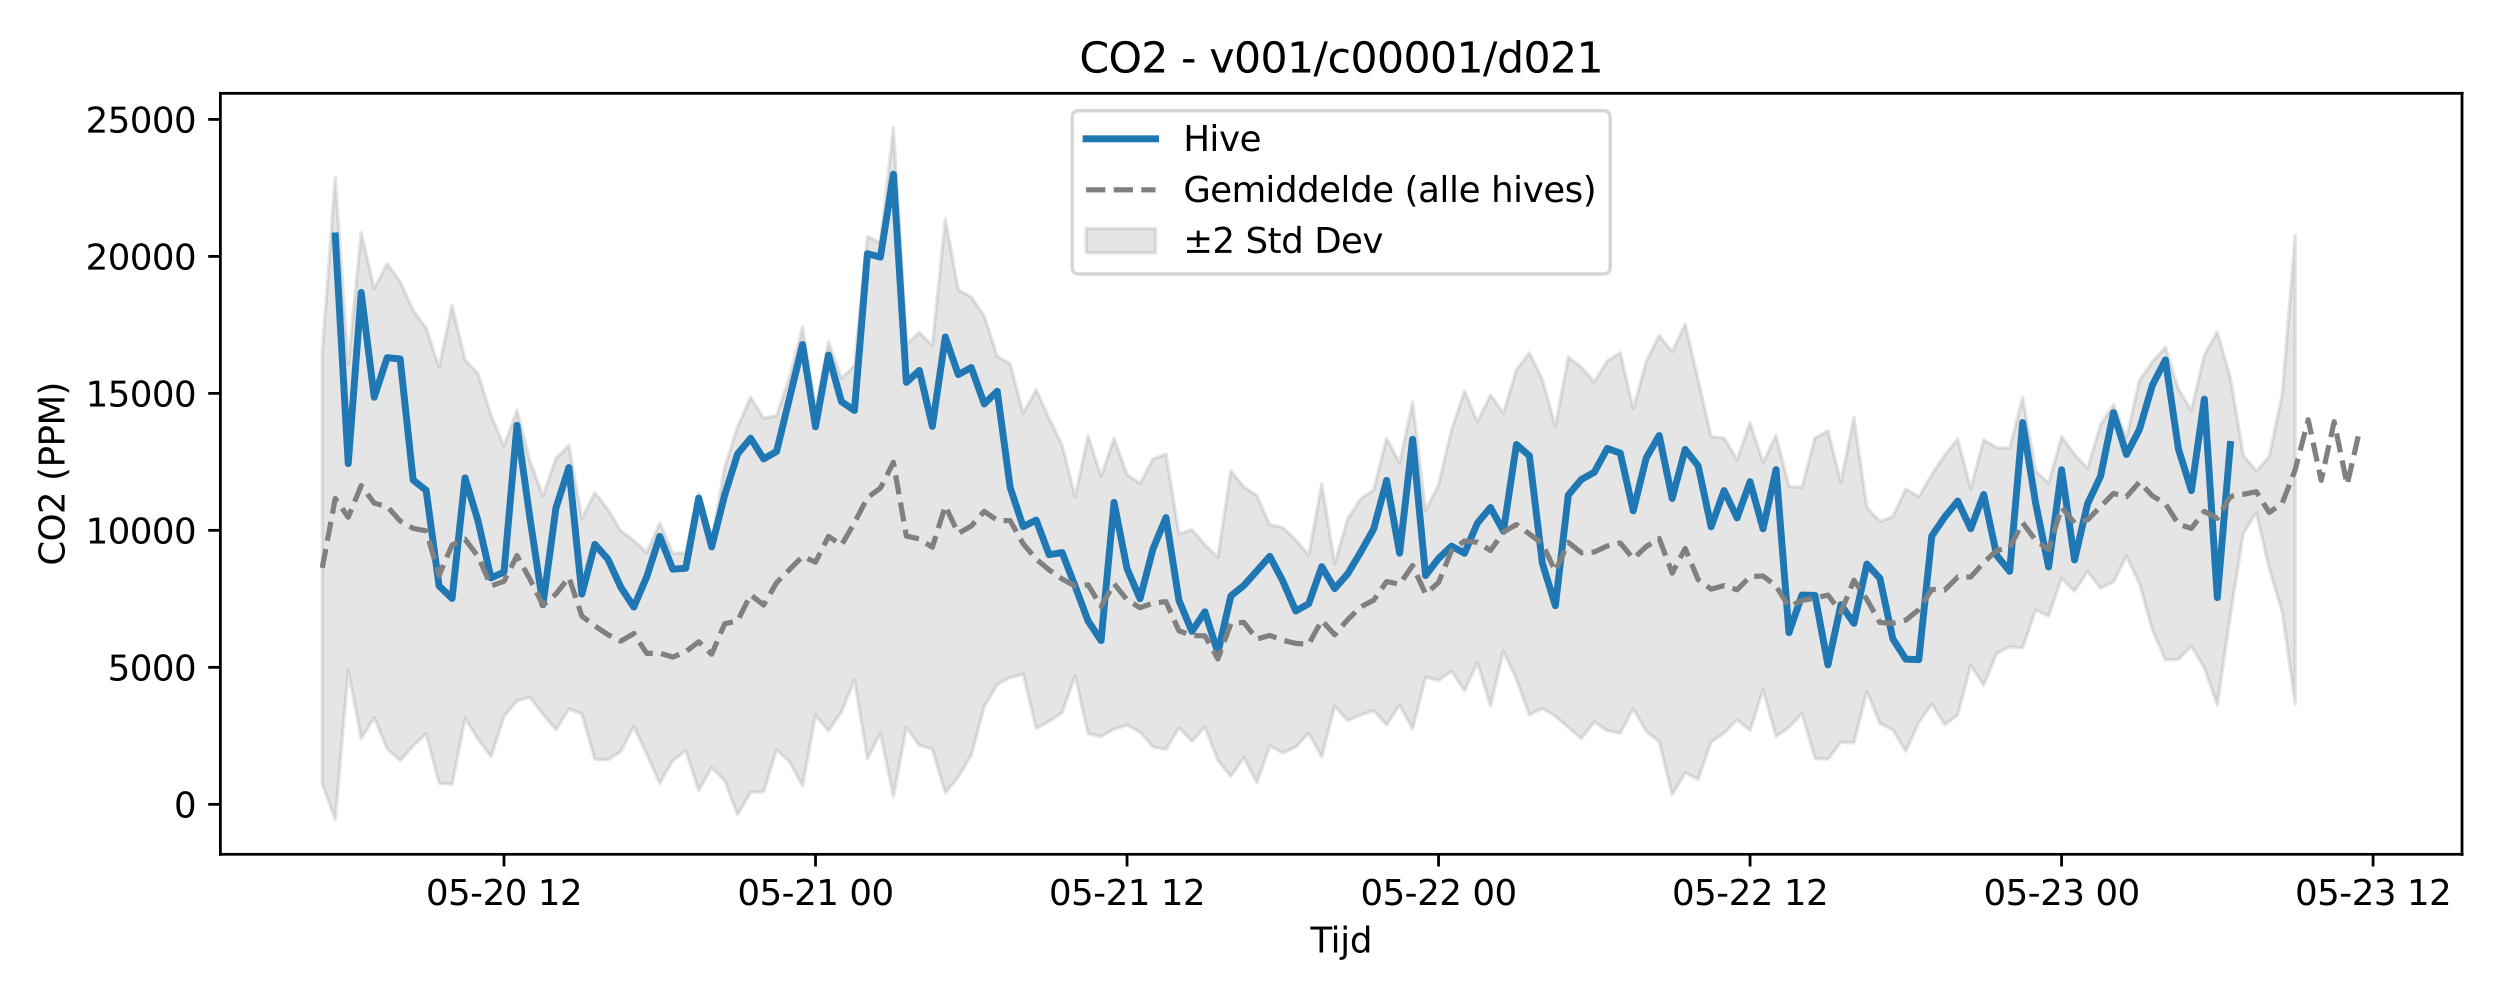 <?xml version="1.0" encoding="utf-8" standalone="no"?>
<!DOCTYPE svg PUBLIC "-//W3C//DTD SVG 1.1//EN"
  "http://www.w3.org/Graphics/SVG/1.1/DTD/svg11.dtd">
<svg xmlns:xlink="http://www.w3.org/1999/xlink" width="720pt" height="288pt" viewBox="0 0 720 288" xmlns="http://www.w3.org/2000/svg" version="1.1">
 <defs>
  <style type="text/css">*{stroke-linejoin: round; stroke-linecap: butt}</style>
 </defs>
 <g id="figure_1">
  <g id="patch_1">
   <path d="M 0 288 
L 720 288 
L 720 0 
L 0 0 
z
" style="fill: #ffffff"/>
  </g>
  <g id="axes_1">
   <g id="patch_2">
    <path d="M 63.47 246.04 
L 709.058 246.04 
L 709.058 26.88 
L 63.47 26.88 
z
" style="fill: #ffffff"/>
   </g>
   <g id="FillBetweenPolyCollection_1">
    <defs>
     <path id="mfd90da567b" d="M 92.815 -186.665 
L 92.815 -62.212 
L 96.553 -51.922 
L 100.291 -94.995 
L 104.029 -75.316 
L 107.768 -81.31 
L 111.506 -72.26 
L 115.244 -68.979 
L 118.982 -73.155 
L 122.721 -76.673 
L 126.459 -62.45 
L 130.197 -62.084 
L 133.935 -81.057 
L 137.673 -75.141 
L 141.412 -70.072 
L 145.15 -81.639 
L 148.888 -86.141 
L 152.626 -87.171 
L 156.364 -82.303 
L 160.103 -77.815 
L 163.841 -83.779 
L 167.579 -82.451 
L 171.317 -69.367 
L 175.055 -69.153 
L 178.794 -71.602 
L 182.532 -78.765 
L 186.27 -70.784 
L 190.008 -62.39 
L 193.746 -68.881 
L 197.485 -71.864 
L 201.223 -60.344 
L 204.961 -66.882 
L 208.699 -63.227 
L 212.437 -53.317 
L 216.176 -59.823 
L 219.914 -59.922 
L 223.652 -72.061 
L 227.39 -68.594 
L 231.128 -61.68 
L 234.867 -82.033 
L 238.605 -77.536 
L 242.343 -82.968 
L 246.081 -92.202 
L 249.819 -69.491 
L 253.558 -76.815 
L 257.296 -58.543 
L 261.034 -78.48 
L 264.772 -73.306 
L 268.51 -72.29 
L 272.249 -59.634 
L 275.987 -64.217 
L 279.725 -70.548 
L 283.463 -84.478 
L 287.201 -90.886 
L 290.94 -92.852 
L 294.678 -93.81 
L 298.416 -78.231 
L 302.154 -80.248 
L 305.892 -82.769 
L 309.631 -93.397 
L 313.369 -76.668 
L 317.107 -75.868 
L 320.845 -78.029 
L 324.583 -79.154 
L 328.322 -77.202 
L 332.06 -72.856 
L 335.798 -72.195 
L 339.536 -78.391 
L 343.274 -74.497 
L 347.013 -78.587 
L 350.751 -68.982 
L 354.489 -64.427 
L 358.227 -69.778 
L 361.965 -62.587 
L 365.704 -73.148 
L 369.442 -71.153 
L 373.18 -72.857 
L 376.918 -76.807 
L 380.656 -70.06 
L 384.395 -84.615 
L 388.133 -80.497 
L 391.871 -82.092 
L 395.609 -83.336 
L 399.348 -79.241 
L 403.086 -84.918 
L 406.824 -78.079 
L 410.562 -92.953 
L 414.3 -92.037 
L 418.039 -94.659 
L 421.777 -89.08 
L 425.515 -97.176 
L 429.253 -84.655 
L 432.991 -100.46 
L 436.73 -92.376 
L 440.468 -82.086 
L 444.206 -84.022 
L 447.944 -81.705 
L 451.682 -78.506 
L 455.421 -75.318 
L 459.159 -80.101 
L 462.897 -77.518 
L 466.635 -76.843 
L 470.373 -83.854 
L 474.112 -77.338 
L 477.85 -74.438 
L 481.588 -59.118 
L 485.326 -65.461 
L 489.064 -63.526 
L 492.803 -74.346 
L 496.541 -76.839 
L 500.279 -80.731 
L 504.017 -77.605 
L 507.755 -89.346 
L 511.494 -75.922 
L 515.232 -78.54 
L 518.97 -82.502 
L 522.708 -69.641 
L 526.446 -69.356 
L 530.185 -74.285 
L 533.923 -74.045 
L 537.661 -88.88 
L 541.399 -79.665 
L 545.137 -77.785 
L 548.876 -71.665 
L 552.614 -79.931 
L 556.352 -85.244 
L 560.09 -79.279 
L 563.828 -82.067 
L 567.567 -96.379 
L 571.305 -90.64 
L 575.043 -99.82 
L 578.781 -101.728 
L 582.519 -101.367 
L 586.258 -112.365 
L 589.996 -110.594 
L 593.734 -121.46 
L 597.472 -117.722 
L 601.21 -123.416 
L 604.949 -118.646 
L 608.687 -120.367 
L 612.425 -127.896 
L 616.163 -119.928 
L 619.901 -106.505 
L 623.64 -97.974 
L 627.378 -98.054 
L 631.116 -101.847 
L 634.854 -95.659 
L 638.592 -84.962 
L 642.331 -110.765 
L 646.069 -134.361 
L 649.807 -140.427 
L 653.545 -124.31 
L 657.283 -111.734 
L 661.022 -85.207 
L 661.022 -220.274 
L 661.022 -220.274 
L 657.283 -174.48 
L 653.545 -156.487 
L 649.807 -152.359 
L 646.069 -156.9 
L 642.331 -179.245 
L 638.592 -192.458 
L 634.854 -185.79 
L 631.116 -169.783 
L 627.378 -176.022 
L 623.64 -187.953 
L 619.901 -183.857 
L 616.163 -178.411 
L 612.425 -161.986 
L 608.687 -171.421 
L 604.949 -165.648 
L 601.21 -153.144 
L 597.472 -157.127 
L 593.734 -162.258 
L 589.996 -148.811 
L 586.258 -152.422 
L 582.519 -173.547 
L 578.781 -158.934 
L 575.043 -159.088 
L 571.305 -161.331 
L 567.567 -147.259 
L 563.828 -161.55 
L 560.09 -156.889 
L 556.352 -151.292 
L 552.614 -144.932 
L 548.876 -147.162 
L 545.137 -139.231 
L 541.399 -137.795 
L 537.661 -141.824 
L 533.923 -167.739 
L 530.185 -149.037 
L 526.446 -163.909 
L 522.708 -161.882 
L 518.97 -147.625 
L 515.232 -147.902 
L 511.494 -162.563 
L 507.755 -154.868 
L 504.017 -166.298 
L 500.279 -155.568 
L 496.541 -161.848 
L 492.803 -162.289 
L 489.064 -178.647 
L 485.326 -194.633 
L 481.588 -186.733 
L 477.85 -191.381 
L 474.112 -183.84 
L 470.373 -170.323 
L 466.635 -186.419 
L 462.897 -184.014 
L 459.159 -177.956 
L 455.421 -182.284 
L 451.682 -185.089 
L 447.944 -165.221 
L 444.206 -178.741 
L 440.468 -186.374 
L 436.73 -181.506 
L 432.991 -169.072 
L 429.253 -174.261 
L 425.515 -166.5 
L 421.777 -175.333 
L 418.039 -164.219 
L 414.3 -148.394 
L 410.562 -140.931 
L 406.824 -172.18 
L 403.086 -154.593 
L 399.348 -161.76 
L 395.609 -146.96 
L 391.871 -144.34 
L 388.133 -138.578 
L 384.395 -125.755 
L 380.656 -148.627 
L 376.918 -128.138 
L 373.18 -132.522 
L 369.442 -136.059 
L 365.704 -136.872 
L 361.965 -145.277 
L 358.227 -147.78 
L 354.489 -152.39 
L 350.751 -127.491 
L 347.013 -131.132 
L 343.274 -135.497 
L 339.536 -134.258 
L 335.798 -157.237 
L 332.06 -155.782 
L 328.322 -148.763 
L 324.583 -151.35 
L 320.845 -161.758 
L 317.107 -150.788 
L 313.369 -162.483 
L 309.631 -144.963 
L 305.892 -159.736 
L 302.154 -167.464 
L 298.416 -175.759 
L 294.678 -168.983 
L 290.94 -183.239 
L 287.201 -185.385 
L 283.463 -196.984 
L 279.725 -202.482 
L 275.987 -204.513 
L 272.249 -224.965 
L 268.51 -188.501 
L 264.772 -192.252 
L 261.034 -188.783 
L 257.296 -251.158 
L 253.558 -218.031 
L 249.819 -219.872 
L 246.081 -182.679 
L 242.343 -179.038 
L 238.605 -189.525 
L 234.867 -170.172 
L 231.128 -193.838 
L 227.39 -179.354 
L 223.652 -168.3 
L 219.914 -167.582 
L 216.176 -173.618 
L 212.437 -165.063 
L 208.699 -153.472 
L 204.961 -132.282 
L 201.223 -145.975 
L 197.485 -128.736 
L 193.746 -128.623 
L 190.008 -137.419 
L 186.27 -128.859 
L 182.532 -132.319 
L 178.794 -135.106 
L 175.055 -141.329 
L 171.317 -146.099 
L 167.579 -138.669 
L 163.841 -159.726 
L 160.103 -155.997 
L 156.364 -145.146 
L 152.626 -155.206 
L 148.888 -169.843 
L 145.15 -159.547 
L 141.412 -168.412 
L 137.673 -180.366 
L 133.935 -184.341 
L 130.197 -199.974 
L 126.459 -182.252 
L 122.721 -193.544 
L 118.982 -198.528 
L 115.244 -206.933 
L 111.506 -212.003 
L 107.768 -204.894 
L 104.029 -220.972 
L 100.291 -183.08 
L 96.553 -236.981 
L 92.815 -186.665 
z
" style="stroke: #808080; stroke-opacity: 0.2"/>
    </defs>
    <g clip-path="url(#p4336011a78)">
     <use xlink:href="#mfd90da567b" x="0" y="288" style="fill: #808080; fill-opacity: 0.2; stroke: #808080; stroke-opacity: 0.2"/>
    </g>
   </g>
   <g id="matplotlib.axis_1">
    <g id="xtick_1">
     <g id="line2d_1">
      <defs>
       <path id="m1cd2d9c5ad" d="M 0 0 
L 0 3.5 
" style="stroke: #000000; stroke-width: 0.8"/>
      </defs>
      <g>
       <use xlink:href="#m1cd2d9c5ad" x="145.15" y="246.04" style="stroke: #000000; stroke-width: 0.8"/>
      </g>
     </g>
     <g id="text_1">
      <!-- 05-20 12 -->
      <g transform="translate(122.669 260.638) scale(0.1 -0.1)">
       <defs>
        <path id="DejaVuSans-30" d="M 2034 4250 
Q 1547 4250 1301 3770 
Q 1056 3291 1056 2328 
Q 1056 1369 1301 889 
Q 1547 409 2034 409 
Q 2525 409 2770 889 
Q 3016 1369 3016 2328 
Q 3016 3291 2770 3770 
Q 2525 4250 2034 4250 
z
M 2034 4750 
Q 2819 4750 3233 4129 
Q 3647 3509 3647 2328 
Q 3647 1150 3233 529 
Q 2819 -91 2034 -91 
Q 1250 -91 836 529 
Q 422 1150 422 2328 
Q 422 3509 836 4129 
Q 1250 4750 2034 4750 
z
" transform="scale(0.016)"/>
        <path id="DejaVuSans-35" d="M 691 4666 
L 3169 4666 
L 3169 4134 
L 1269 4134 
L 1269 2991 
Q 1406 3038 1543 3061 
Q 1681 3084 1819 3084 
Q 2600 3084 3056 2656 
Q 3513 2228 3513 1497 
Q 3513 744 3044 326 
Q 2575 -91 1722 -91 
Q 1428 -91 1123 -41 
Q 819 9 494 109 
L 494 744 
Q 775 591 1075 516 
Q 1375 441 1709 441 
Q 2250 441 2565 725 
Q 2881 1009 2881 1497 
Q 2881 1984 2565 2268 
Q 2250 2553 1709 2553 
Q 1456 2553 1204 2497 
Q 953 2441 691 2322 
L 691 4666 
z
" transform="scale(0.016)"/>
        <path id="DejaVuSans-2d" d="M 313 2009 
L 1997 2009 
L 1997 1497 
L 313 1497 
L 313 2009 
z
" transform="scale(0.016)"/>
        <path id="DejaVuSans-32" d="M 1228 531 
L 3431 531 
L 3431 0 
L 469 0 
L 469 531 
Q 828 903 1448 1529 
Q 2069 2156 2228 2338 
Q 2531 2678 2651 2914 
Q 2772 3150 2772 3378 
Q 2772 3750 2511 3984 
Q 2250 4219 1831 4219 
Q 1534 4219 1204 4116 
Q 875 4013 500 3803 
L 500 4441 
Q 881 4594 1212 4672 
Q 1544 4750 1819 4750 
Q 2544 4750 2975 4387 
Q 3406 4025 3406 3419 
Q 3406 3131 3298 2873 
Q 3191 2616 2906 2266 
Q 2828 2175 2409 1742 
Q 1991 1309 1228 531 
z
" transform="scale(0.016)"/>
        <path id="DejaVuSans-20" transform="scale(0.016)"/>
        <path id="DejaVuSans-31" d="M 794 531 
L 1825 531 
L 1825 4091 
L 703 3866 
L 703 4441 
L 1819 4666 
L 2450 4666 
L 2450 531 
L 3481 531 
L 3481 0 
L 794 0 
L 794 531 
z
" transform="scale(0.016)"/>
       </defs>
       <use xlink:href="#DejaVuSans-30"/>
       <use xlink:href="#DejaVuSans-35" transform="translate(63.623 0)"/>
       <use xlink:href="#DejaVuSans-2d" transform="translate(127.246 0)"/>
       <use xlink:href="#DejaVuSans-32" transform="translate(163.33 0)"/>
       <use xlink:href="#DejaVuSans-30" transform="translate(226.953 0)"/>
       <use xlink:href="#DejaVuSans-20" transform="translate(290.576 0)"/>
       <use xlink:href="#DejaVuSans-31" transform="translate(322.363 0)"/>
       <use xlink:href="#DejaVuSans-32" transform="translate(385.986 0)"/>
      </g>
     </g>
    </g>
    <g id="xtick_2">
     <g id="line2d_2">
      <g>
       <use xlink:href="#m1cd2d9c5ad" x="234.867" y="246.04" style="stroke: #000000; stroke-width: 0.8"/>
      </g>
     </g>
     <g id="text_2">
      <!-- 05-21 00 -->
      <g transform="translate(212.386 260.638) scale(0.1 -0.1)">
       <use xlink:href="#DejaVuSans-30"/>
       <use xlink:href="#DejaVuSans-35" transform="translate(63.623 0)"/>
       <use xlink:href="#DejaVuSans-2d" transform="translate(127.246 0)"/>
       <use xlink:href="#DejaVuSans-32" transform="translate(163.33 0)"/>
       <use xlink:href="#DejaVuSans-31" transform="translate(226.953 0)"/>
       <use xlink:href="#DejaVuSans-20" transform="translate(290.576 0)"/>
       <use xlink:href="#DejaVuSans-30" transform="translate(322.363 0)"/>
       <use xlink:href="#DejaVuSans-30" transform="translate(385.986 0)"/>
      </g>
     </g>
    </g>
    <g id="xtick_3">
     <g id="line2d_3">
      <g>
       <use xlink:href="#m1cd2d9c5ad" x="324.583" y="246.04" style="stroke: #000000; stroke-width: 0.8"/>
      </g>
     </g>
     <g id="text_3">
      <!-- 05-21 12 -->
      <g transform="translate(302.103 260.638) scale(0.1 -0.1)">
       <use xlink:href="#DejaVuSans-30"/>
       <use xlink:href="#DejaVuSans-35" transform="translate(63.623 0)"/>
       <use xlink:href="#DejaVuSans-2d" transform="translate(127.246 0)"/>
       <use xlink:href="#DejaVuSans-32" transform="translate(163.33 0)"/>
       <use xlink:href="#DejaVuSans-31" transform="translate(226.953 0)"/>
       <use xlink:href="#DejaVuSans-20" transform="translate(290.576 0)"/>
       <use xlink:href="#DejaVuSans-31" transform="translate(322.363 0)"/>
       <use xlink:href="#DejaVuSans-32" transform="translate(385.986 0)"/>
      </g>
     </g>
    </g>
    <g id="xtick_4">
     <g id="line2d_4">
      <g>
       <use xlink:href="#m1cd2d9c5ad" x="414.3" y="246.04" style="stroke: #000000; stroke-width: 0.8"/>
      </g>
     </g>
     <g id="text_4">
      <!-- 05-22 00 -->
      <g transform="translate(391.82 260.638) scale(0.1 -0.1)">
       <use xlink:href="#DejaVuSans-30"/>
       <use xlink:href="#DejaVuSans-35" transform="translate(63.623 0)"/>
       <use xlink:href="#DejaVuSans-2d" transform="translate(127.246 0)"/>
       <use xlink:href="#DejaVuSans-32" transform="translate(163.33 0)"/>
       <use xlink:href="#DejaVuSans-32" transform="translate(226.953 0)"/>
       <use xlink:href="#DejaVuSans-20" transform="translate(290.576 0)"/>
       <use xlink:href="#DejaVuSans-30" transform="translate(322.363 0)"/>
       <use xlink:href="#DejaVuSans-30" transform="translate(385.986 0)"/>
      </g>
     </g>
    </g>
    <g id="xtick_5">
     <g id="line2d_5">
      <g>
       <use xlink:href="#m1cd2d9c5ad" x="504.017" y="246.04" style="stroke: #000000; stroke-width: 0.8"/>
      </g>
     </g>
     <g id="text_5">
      <!-- 05-22 12 -->
      <g transform="translate(481.537 260.638) scale(0.1 -0.1)">
       <use xlink:href="#DejaVuSans-30"/>
       <use xlink:href="#DejaVuSans-35" transform="translate(63.623 0)"/>
       <use xlink:href="#DejaVuSans-2d" transform="translate(127.246 0)"/>
       <use xlink:href="#DejaVuSans-32" transform="translate(163.33 0)"/>
       <use xlink:href="#DejaVuSans-32" transform="translate(226.953 0)"/>
       <use xlink:href="#DejaVuSans-20" transform="translate(290.576 0)"/>
       <use xlink:href="#DejaVuSans-31" transform="translate(322.363 0)"/>
       <use xlink:href="#DejaVuSans-32" transform="translate(385.986 0)"/>
      </g>
     </g>
    </g>
    <g id="xtick_6">
     <g id="line2d_6">
      <g>
       <use xlink:href="#m1cd2d9c5ad" x="593.734" y="246.04" style="stroke: #000000; stroke-width: 0.8"/>
      </g>
     </g>
     <g id="text_6">
      <!-- 05-23 00 -->
      <g transform="translate(571.254 260.638) scale(0.1 -0.1)">
       <defs>
        <path id="DejaVuSans-33" d="M 2597 2516 
Q 3050 2419 3304 2112 
Q 3559 1806 3559 1356 
Q 3559 666 3084 287 
Q 2609 -91 1734 -91 
Q 1441 -91 1130 -33 
Q 819 25 488 141 
L 488 750 
Q 750 597 1062 519 
Q 1375 441 1716 441 
Q 2309 441 2620 675 
Q 2931 909 2931 1356 
Q 2931 1769 2642 2001 
Q 2353 2234 1838 2234 
L 1294 2234 
L 1294 2753 
L 1863 2753 
Q 2328 2753 2575 2939 
Q 2822 3125 2822 3475 
Q 2822 3834 2567 4026 
Q 2313 4219 1838 4219 
Q 1578 4219 1281 4162 
Q 984 4106 628 3988 
L 628 4550 
Q 988 4650 1302 4700 
Q 1616 4750 1894 4750 
Q 2613 4750 3031 4423 
Q 3450 4097 3450 3541 
Q 3450 3153 3228 2886 
Q 3006 2619 2597 2516 
z
" transform="scale(0.016)"/>
       </defs>
       <use xlink:href="#DejaVuSans-30"/>
       <use xlink:href="#DejaVuSans-35" transform="translate(63.623 0)"/>
       <use xlink:href="#DejaVuSans-2d" transform="translate(127.246 0)"/>
       <use xlink:href="#DejaVuSans-32" transform="translate(163.33 0)"/>
       <use xlink:href="#DejaVuSans-33" transform="translate(226.953 0)"/>
       <use xlink:href="#DejaVuSans-20" transform="translate(290.576 0)"/>
       <use xlink:href="#DejaVuSans-30" transform="translate(322.363 0)"/>
       <use xlink:href="#DejaVuSans-30" transform="translate(385.986 0)"/>
      </g>
     </g>
    </g>
    <g id="xtick_7">
     <g id="line2d_7">
      <g>
       <use xlink:href="#m1cd2d9c5ad" x="683.451" y="246.04" style="stroke: #000000; stroke-width: 0.8"/>
      </g>
     </g>
     <g id="text_7">
      <!-- 05-23 12 -->
      <g transform="translate(660.97 260.638) scale(0.1 -0.1)">
       <use xlink:href="#DejaVuSans-30"/>
       <use xlink:href="#DejaVuSans-35" transform="translate(63.623 0)"/>
       <use xlink:href="#DejaVuSans-2d" transform="translate(127.246 0)"/>
       <use xlink:href="#DejaVuSans-32" transform="translate(163.33 0)"/>
       <use xlink:href="#DejaVuSans-33" transform="translate(226.953 0)"/>
       <use xlink:href="#DejaVuSans-20" transform="translate(290.576 0)"/>
       <use xlink:href="#DejaVuSans-31" transform="translate(322.363 0)"/>
       <use xlink:href="#DejaVuSans-32" transform="translate(385.986 0)"/>
      </g>
     </g>
    </g>
    <g id="text_8">
     <!-- Tijd -->
     <g transform="translate(377.414 274.317) scale(0.1 -0.1)">
      <defs>
       <path id="DejaVuSans-54" d="M -19 4666 
L 3928 4666 
L 3928 4134 
L 2272 4134 
L 2272 0 
L 1638 0 
L 1638 4134 
L -19 4134 
L -19 4666 
z
" transform="scale(0.016)"/>
       <path id="DejaVuSans-69" d="M 603 3500 
L 1178 3500 
L 1178 0 
L 603 0 
L 603 3500 
z
M 603 4863 
L 1178 4863 
L 1178 4134 
L 603 4134 
L 603 4863 
z
" transform="scale(0.016)"/>
       <path id="DejaVuSans-6a" d="M 603 3500 
L 1178 3500 
L 1178 -63 
Q 1178 -731 923 -1031 
Q 669 -1331 103 -1331 
L -116 -1331 
L -116 -844 
L 38 -844 
Q 366 -844 484 -692 
Q 603 -541 603 -63 
L 603 3500 
z
M 603 4863 
L 1178 4863 
L 1178 4134 
L 603 4134 
L 603 4863 
z
" transform="scale(0.016)"/>
       <path id="DejaVuSans-64" d="M 2906 2969 
L 2906 4863 
L 3481 4863 
L 3481 0 
L 2906 0 
L 2906 525 
Q 2725 213 2448 61 
Q 2172 -91 1784 -91 
Q 1150 -91 751 415 
Q 353 922 353 1747 
Q 353 2572 751 3078 
Q 1150 3584 1784 3584 
Q 2172 3584 2448 3432 
Q 2725 3281 2906 2969 
z
M 947 1747 
Q 947 1113 1208 752 
Q 1469 391 1925 391 
Q 2381 391 2643 752 
Q 2906 1113 2906 1747 
Q 2906 2381 2643 2742 
Q 2381 3103 1925 3103 
Q 1469 3103 1208 2742 
Q 947 2381 947 1747 
z
" transform="scale(0.016)"/>
      </defs>
      <use xlink:href="#DejaVuSans-54"/>
      <use xlink:href="#DejaVuSans-69" transform="translate(57.959 0)"/>
      <use xlink:href="#DejaVuSans-6a" transform="translate(85.742 0)"/>
      <use xlink:href="#DejaVuSans-64" transform="translate(113.525 0)"/>
     </g>
    </g>
   </g>
   <g id="matplotlib.axis_2">
    <g id="ytick_1">
     <g id="line2d_8">
      <defs>
       <path id="m554d32cbae" d="M 0 0 
L -3.5 0 
" style="stroke: #000000; stroke-width: 0.8"/>
      </defs>
      <g>
       <use xlink:href="#m554d32cbae" x="63.47" y="231.643" style="stroke: #000000; stroke-width: 0.8"/>
      </g>
     </g>
     <g id="text_9">
      <!-- 0 -->
      <g transform="translate(50.108 235.442) scale(0.1 -0.1)">
       <use xlink:href="#DejaVuSans-30"/>
      </g>
     </g>
    </g>
    <g id="ytick_2">
     <g id="line2d_9">
      <g>
       <use xlink:href="#m554d32cbae" x="63.47" y="192.193" style="stroke: #000000; stroke-width: 0.8"/>
      </g>
     </g>
     <g id="text_10">
      <!-- 5000 -->
      <g transform="translate(31.02 195.992) scale(0.1 -0.1)">
       <use xlink:href="#DejaVuSans-35"/>
       <use xlink:href="#DejaVuSans-30" transform="translate(63.623 0)"/>
       <use xlink:href="#DejaVuSans-30" transform="translate(127.246 0)"/>
       <use xlink:href="#DejaVuSans-30" transform="translate(190.869 0)"/>
      </g>
     </g>
    </g>
    <g id="ytick_3">
     <g id="line2d_10">
      <g>
       <use xlink:href="#m554d32cbae" x="63.47" y="152.742" style="stroke: #000000; stroke-width: 0.8"/>
      </g>
     </g>
     <g id="text_11">
      <!-- 10000 -->
      <g transform="translate(24.657 156.541) scale(0.1 -0.1)">
       <use xlink:href="#DejaVuSans-31"/>
       <use xlink:href="#DejaVuSans-30" transform="translate(63.623 0)"/>
       <use xlink:href="#DejaVuSans-30" transform="translate(127.246 0)"/>
       <use xlink:href="#DejaVuSans-30" transform="translate(190.869 0)"/>
       <use xlink:href="#DejaVuSans-30" transform="translate(254.492 0)"/>
      </g>
     </g>
    </g>
    <g id="ytick_4">
     <g id="line2d_11">
      <g>
       <use xlink:href="#m554d32cbae" x="63.47" y="113.292" style="stroke: #000000; stroke-width: 0.8"/>
      </g>
     </g>
     <g id="text_12">
      <!-- 15000 -->
      <g transform="translate(24.657 117.091) scale(0.1 -0.1)">
       <use xlink:href="#DejaVuSans-31"/>
       <use xlink:href="#DejaVuSans-35" transform="translate(63.623 0)"/>
       <use xlink:href="#DejaVuSans-30" transform="translate(127.246 0)"/>
       <use xlink:href="#DejaVuSans-30" transform="translate(190.869 0)"/>
       <use xlink:href="#DejaVuSans-30" transform="translate(254.492 0)"/>
      </g>
     </g>
    </g>
    <g id="ytick_5">
     <g id="line2d_12">
      <g>
       <use xlink:href="#m554d32cbae" x="63.47" y="73.841" style="stroke: #000000; stroke-width: 0.8"/>
      </g>
     </g>
     <g id="text_13">
      <!-- 20000 -->
      <g transform="translate(24.657 77.641) scale(0.1 -0.1)">
       <use xlink:href="#DejaVuSans-32"/>
       <use xlink:href="#DejaVuSans-30" transform="translate(63.623 0)"/>
       <use xlink:href="#DejaVuSans-30" transform="translate(127.246 0)"/>
       <use xlink:href="#DejaVuSans-30" transform="translate(190.869 0)"/>
       <use xlink:href="#DejaVuSans-30" transform="translate(254.492 0)"/>
      </g>
     </g>
    </g>
    <g id="ytick_6">
     <g id="line2d_13">
      <g>
       <use xlink:href="#m554d32cbae" x="63.47" y="34.391" style="stroke: #000000; stroke-width: 0.8"/>
      </g>
     </g>
     <g id="text_14">
      <!-- 25000 -->
      <g transform="translate(24.657 38.19) scale(0.1 -0.1)">
       <use xlink:href="#DejaVuSans-32"/>
       <use xlink:href="#DejaVuSans-35" transform="translate(63.623 0)"/>
       <use xlink:href="#DejaVuSans-30" transform="translate(127.246 0)"/>
       <use xlink:href="#DejaVuSans-30" transform="translate(190.869 0)"/>
       <use xlink:href="#DejaVuSans-30" transform="translate(254.492 0)"/>
      </g>
     </g>
    </g>
    <g id="text_15">
     <!-- CO2 (PPM) -->
     <g transform="translate(18.578 162.903) rotate(-90) scale(0.1 -0.1)">
      <defs>
       <path id="DejaVuSans-43" d="M 4122 4306 
L 4122 3641 
Q 3803 3938 3442 4084 
Q 3081 4231 2675 4231 
Q 1875 4231 1450 3742 
Q 1025 3253 1025 2328 
Q 1025 1406 1450 917 
Q 1875 428 2675 428 
Q 3081 428 3442 575 
Q 3803 722 4122 1019 
L 4122 359 
Q 3791 134 3420 21 
Q 3050 -91 2638 -91 
Q 1578 -91 968 557 
Q 359 1206 359 2328 
Q 359 3453 968 4101 
Q 1578 4750 2638 4750 
Q 3056 4750 3426 4639 
Q 3797 4528 4122 4306 
z
" transform="scale(0.016)"/>
       <path id="DejaVuSans-4f" d="M 2522 4238 
Q 1834 4238 1429 3725 
Q 1025 3213 1025 2328 
Q 1025 1447 1429 934 
Q 1834 422 2522 422 
Q 3209 422 3611 934 
Q 4013 1447 4013 2328 
Q 4013 3213 3611 3725 
Q 3209 4238 2522 4238 
z
M 2522 4750 
Q 3503 4750 4090 4092 
Q 4678 3434 4678 2328 
Q 4678 1225 4090 567 
Q 3503 -91 2522 -91 
Q 1538 -91 948 565 
Q 359 1222 359 2328 
Q 359 3434 948 4092 
Q 1538 4750 2522 4750 
z
" transform="scale(0.016)"/>
       <path id="DejaVuSans-28" d="M 1984 4856 
Q 1566 4138 1362 3434 
Q 1159 2731 1159 2009 
Q 1159 1288 1364 580 
Q 1569 -128 1984 -844 
L 1484 -844 
Q 1016 -109 783 600 
Q 550 1309 550 2009 
Q 550 2706 781 3412 
Q 1013 4119 1484 4856 
L 1984 4856 
z
" transform="scale(0.016)"/>
       <path id="DejaVuSans-50" d="M 1259 4147 
L 1259 2394 
L 2053 2394 
Q 2494 2394 2734 2622 
Q 2975 2850 2975 3272 
Q 2975 3691 2734 3919 
Q 2494 4147 2053 4147 
L 1259 4147 
z
M 628 4666 
L 2053 4666 
Q 2838 4666 3239 4311 
Q 3641 3956 3641 3272 
Q 3641 2581 3239 2228 
Q 2838 1875 2053 1875 
L 1259 1875 
L 1259 0 
L 628 0 
L 628 4666 
z
" transform="scale(0.016)"/>
       <path id="DejaVuSans-4d" d="M 628 4666 
L 1569 4666 
L 2759 1491 
L 3956 4666 
L 4897 4666 
L 4897 0 
L 4281 0 
L 4281 4097 
L 3078 897 
L 2444 897 
L 1241 4097 
L 1241 0 
L 628 0 
L 628 4666 
z
" transform="scale(0.016)"/>
       <path id="DejaVuSans-29" d="M 513 4856 
L 1013 4856 
Q 1481 4119 1714 3412 
Q 1947 2706 1947 2009 
Q 1947 1309 1714 600 
Q 1481 -109 1013 -844 
L 513 -844 
Q 928 -128 1133 580 
Q 1338 1288 1338 2009 
Q 1338 2731 1133 3434 
Q 928 4138 513 4856 
z
" transform="scale(0.016)"/>
      </defs>
      <use xlink:href="#DejaVuSans-43"/>
      <use xlink:href="#DejaVuSans-4f" transform="translate(69.824 0)"/>
      <use xlink:href="#DejaVuSans-32" transform="translate(148.535 0)"/>
      <use xlink:href="#DejaVuSans-20" transform="translate(212.158 0)"/>
      <use xlink:href="#DejaVuSans-28" transform="translate(243.945 0)"/>
      <use xlink:href="#DejaVuSans-50" transform="translate(282.959 0)"/>
      <use xlink:href="#DejaVuSans-50" transform="translate(343.262 0)"/>
      <use xlink:href="#DejaVuSans-4d" transform="translate(403.564 0)"/>
      <use xlink:href="#DejaVuSans-29" transform="translate(489.844 0)"/>
     </g>
    </g>
   </g>
   <g id="line2d_14">
    <path d="M 96.553 67.953 
L 100.291 133.522 
L 104.029 84.241 
L 107.768 114.41 
L 111.506 103.011 
L 115.244 103.374 
L 118.982 138.272 
L 122.721 141.21 
L 126.459 168.759 
L 130.197 172.361 
L 133.935 137.625 
L 137.673 150.032 
L 141.412 166.439 
L 145.15 164.747 
L 148.888 122.476 
L 152.626 149.223 
L 156.364 174.164 
L 160.103 146.325 
L 163.841 134.662 
L 167.579 171.102 
L 171.317 156.774 
L 175.055 160.998 
L 178.794 169.118 
L 182.532 174.834 
L 186.27 166.084 
L 190.008 154.494 
L 193.746 163.926 
L 197.485 163.67 
L 201.223 143.437 
L 204.961 157.497 
L 208.699 142.614 
L 212.437 130.729 
L 216.176 126.205 
L 219.914 132.162 
L 223.652 130.029 
L 231.128 99.219 
L 234.867 122.91 
L 238.605 102.251 
L 242.343 115.68 
L 246.081 118.213 
L 249.819 73.068 
L 253.558 74.054 
L 257.296 50.179 
L 261.034 110.128 
L 264.772 106.696 
L 268.51 122.799 
L 272.249 97.049 
L 275.987 107.884 
L 279.725 105.859 
L 283.463 116.333 
L 287.201 112.682 
L 290.94 140.447 
L 294.678 151.685 
L 298.416 149.789 
L 302.154 159.741 
L 305.892 159.144 
L 309.631 168.806 
L 313.369 178.839 
L 317.107 184.492 
L 320.845 144.694 
L 324.583 163.754 
L 328.322 172.441 
L 332.06 158.096 
L 335.798 149.063 
L 339.536 172.893 
L 343.274 181.838 
L 347.013 176.202 
L 350.751 187.952 
L 354.489 171.631 
L 358.227 168.617 
L 365.704 160.23 
L 369.442 167.326 
L 373.18 175.957 
L 376.918 173.867 
L 380.656 163.197 
L 384.395 169.511 
L 388.133 165.266 
L 391.871 159.002 
L 395.609 152.369 
L 399.348 138.364 
L 403.086 159.317 
L 406.824 126.516 
L 410.562 165.745 
L 414.3 160.84 
L 418.039 157.295 
L 421.777 159.336 
L 425.515 150.617 
L 429.253 146.165 
L 432.991 152.987 
L 436.73 128.009 
L 440.468 131.273 
L 444.206 162.242 
L 447.944 174.432 
L 451.682 142.556 
L 455.421 138.09 
L 459.159 135.999 
L 462.897 129.148 
L 466.635 130.487 
L 470.373 147.101 
L 474.112 131.878 
L 477.85 125.424 
L 481.588 143.562 
L 485.326 129.424 
L 489.064 134.174 
L 492.803 151.711 
L 496.541 141.302 
L 500.279 149.152 
L 504.017 138.711 
L 507.755 152.296 
L 511.494 135.254 
L 515.232 182.2 
L 518.97 171.381 
L 522.708 171.473 
L 526.446 191.496 
L 530.185 174.166 
L 533.923 179.529 
L 537.661 162.447 
L 541.399 166.538 
L 545.137 183.995 
L 548.876 189.833 
L 552.614 189.986 
L 556.352 154.378 
L 560.09 148.866 
L 563.828 144.31 
L 567.567 152.282 
L 571.305 142.409 
L 575.043 159.925 
L 578.781 164.538 
L 582.519 121.689 
L 586.258 144.884 
L 589.996 163.278 
L 593.734 135.3 
L 597.472 161.266 
L 601.21 145.105 
L 604.949 137.23 
L 608.687 118.839 
L 612.425 130.891 
L 616.163 123.67 
L 619.901 110.904 
L 623.64 103.671 
L 627.378 129.269 
L 631.116 141.304 
L 634.854 114.959 
L 638.592 172.112 
L 642.331 128.003 
L 642.331 128.003 
" clip-path="url(#p4336011a78)" style="fill: none; stroke: #1f77b4; stroke-width: 2; stroke-linecap: square"/>
   </g>
   <g id="line2d_15">
    <path d="M 92.815 163.561 
L 96.553 143.549 
L 100.291 148.962 
L 104.029 139.856 
L 107.768 144.898 
L 111.506 145.869 
L 115.244 150.044 
L 118.982 152.158 
L 122.721 152.891 
L 126.459 165.649 
L 130.197 156.971 
L 133.935 155.301 
L 137.673 160.246 
L 141.412 168.758 
L 145.15 167.407 
L 148.888 160.008 
L 152.626 166.812 
L 156.364 174.275 
L 160.103 171.094 
L 163.841 166.247 
L 167.579 177.44 
L 171.317 180.267 
L 175.055 182.759 
L 178.794 184.646 
L 182.532 182.458 
L 186.27 188.179 
L 190.008 188.095 
L 193.746 189.248 
L 197.485 187.7 
L 201.223 184.84 
L 204.961 188.418 
L 208.699 179.65 
L 212.437 178.81 
L 216.176 171.28 
L 219.914 174.248 
L 223.652 167.82 
L 231.128 160.241 
L 234.867 161.897 
L 238.605 154.47 
L 242.343 156.997 
L 246.081 150.56 
L 249.819 143.318 
L 253.558 140.577 
L 257.296 133.149 
L 261.034 154.368 
L 264.772 155.221 
L 268.51 157.605 
L 272.249 145.701 
L 275.987 153.635 
L 279.725 151.485 
L 283.463 147.269 
L 287.201 149.864 
L 290.94 149.954 
L 294.678 156.604 
L 298.416 161.005 
L 302.154 164.144 
L 305.892 166.748 
L 309.631 168.82 
L 313.369 168.424 
L 317.107 174.672 
L 320.845 168.106 
L 324.583 172.748 
L 328.322 175.018 
L 332.06 173.681 
L 335.798 173.284 
L 339.536 181.676 
L 343.274 183.003 
L 347.013 183.14 
L 350.751 189.764 
L 354.489 179.591 
L 358.227 179.221 
L 361.965 184.068 
L 365.704 182.99 
L 369.442 184.394 
L 373.18 185.31 
L 376.918 185.528 
L 380.656 178.657 
L 384.395 182.815 
L 388.133 178.463 
L 391.871 174.784 
L 395.609 172.852 
L 399.348 167.499 
L 403.086 168.245 
L 406.824 162.87 
L 410.562 171.058 
L 414.3 167.785 
L 418.039 158.561 
L 421.777 155.794 
L 425.515 156.162 
L 429.253 158.542 
L 432.991 153.234 
L 436.73 151.059 
L 440.468 153.77 
L 444.206 156.619 
L 447.944 164.537 
L 451.682 156.202 
L 455.421 159.199 
L 459.159 158.971 
L 462.897 157.234 
L 466.635 156.369 
L 470.373 160.912 
L 474.112 157.411 
L 477.85 155.091 
L 481.588 165.074 
L 485.326 157.953 
L 489.064 166.914 
L 492.803 169.682 
L 496.541 168.656 
L 500.279 169.851 
L 504.017 166.049 
L 507.755 165.893 
L 511.494 168.757 
L 515.232 174.779 
L 518.97 172.936 
L 522.708 172.239 
L 526.446 171.368 
L 530.185 176.339 
L 533.923 167.108 
L 537.661 172.648 
L 541.399 179.27 
L 545.137 179.492 
L 548.876 178.586 
L 552.614 175.569 
L 556.352 169.732 
L 560.09 169.916 
L 563.828 166.191 
L 567.567 166.181 
L 571.305 162.015 
L 575.043 158.546 
L 578.781 157.669 
L 582.519 150.543 
L 586.258 155.606 
L 589.996 158.298 
L 593.734 146.141 
L 597.472 150.576 
L 601.21 149.72 
L 608.687 142.106 
L 612.425 143.059 
L 616.163 138.83 
L 619.901 142.819 
L 623.64 145.036 
L 627.378 150.962 
L 631.116 152.185 
L 634.854 147.275 
L 638.592 149.29 
L 642.331 142.995 
L 646.069 142.369 
L 649.807 141.607 
L 653.545 147.601 
L 657.283 144.893 
L 661.022 135.259 
L 664.76 120.89 
L 668.498 138.323 
L 672.236 121.458 
L 675.975 139.6 
L 679.713 123.32 
L 679.713 123.32 
" clip-path="url(#p4336011a78)" style="fill: none; stroke-dasharray: 5.55,2.4; stroke-dashoffset: 0; stroke: #808080; stroke-width: 1.5"/>
   </g>
   <g id="patch_3">
    <path d="M 63.47 246.04 
L 63.47 26.88 
" style="fill: none; stroke: #000000; stroke-width: 0.8; stroke-linejoin: miter; stroke-linecap: square"/>
   </g>
   <g id="patch_4">
    <path d="M 709.058 246.04 
L 709.058 26.88 
" style="fill: none; stroke: #000000; stroke-width: 0.8; stroke-linejoin: miter; stroke-linecap: square"/>
   </g>
   <g id="patch_5">
    <path d="M 63.47 246.04 
L 709.058 246.04 
" style="fill: none; stroke: #000000; stroke-width: 0.8; stroke-linejoin: miter; stroke-linecap: square"/>
   </g>
   <g id="patch_6">
    <path d="M 63.47 26.88 
L 709.058 26.88 
" style="fill: none; stroke: #000000; stroke-width: 0.8; stroke-linejoin: miter; stroke-linecap: square"/>
   </g>
   <g id="text_16">
    <!-- CO2 - v001/c00001/d021 -->
    <g transform="translate(310.861 20.88) scale(0.12 -0.12)">
     <defs>
      <path id="DejaVuSans-76" d="M 191 3500 
L 800 3500 
L 1894 563 
L 2988 3500 
L 3597 3500 
L 2284 0 
L 1503 0 
L 191 3500 
z
" transform="scale(0.016)"/>
      <path id="DejaVuSans-2f" d="M 1625 4666 
L 2156 4666 
L 531 -594 
L 0 -594 
L 1625 4666 
z
" transform="scale(0.016)"/>
      <path id="DejaVuSans-63" d="M 3122 3366 
L 3122 2828 
Q 2878 2963 2633 3030 
Q 2388 3097 2138 3097 
Q 1578 3097 1268 2742 
Q 959 2388 959 1747 
Q 959 1106 1268 751 
Q 1578 397 2138 397 
Q 2388 397 2633 464 
Q 2878 531 3122 666 
L 3122 134 
Q 2881 22 2623 -34 
Q 2366 -91 2075 -91 
Q 1284 -91 818 406 
Q 353 903 353 1747 
Q 353 2603 823 3093 
Q 1294 3584 2113 3584 
Q 2378 3584 2631 3529 
Q 2884 3475 3122 3366 
z
" transform="scale(0.016)"/>
     </defs>
     <use xlink:href="#DejaVuSans-43"/>
     <use xlink:href="#DejaVuSans-4f" transform="translate(69.824 0)"/>
     <use xlink:href="#DejaVuSans-32" transform="translate(148.535 0)"/>
     <use xlink:href="#DejaVuSans-20" transform="translate(212.158 0)"/>
     <use xlink:href="#DejaVuSans-2d" transform="translate(243.945 0)"/>
     <use xlink:href="#DejaVuSans-20" transform="translate(280.029 0)"/>
     <use xlink:href="#DejaVuSans-76" transform="translate(311.816 0)"/>
     <use xlink:href="#DejaVuSans-30" transform="translate(370.996 0)"/>
     <use xlink:href="#DejaVuSans-30" transform="translate(434.619 0)"/>
     <use xlink:href="#DejaVuSans-31" transform="translate(498.242 0)"/>
     <use xlink:href="#DejaVuSans-2f" transform="translate(561.865 0)"/>
     <use xlink:href="#DejaVuSans-63" transform="translate(595.557 0)"/>
     <use xlink:href="#DejaVuSans-30" transform="translate(650.537 0)"/>
     <use xlink:href="#DejaVuSans-30" transform="translate(714.16 0)"/>
     <use xlink:href="#DejaVuSans-30" transform="translate(777.783 0)"/>
     <use xlink:href="#DejaVuSans-30" transform="translate(841.406 0)"/>
     <use xlink:href="#DejaVuSans-31" transform="translate(905.029 0)"/>
     <use xlink:href="#DejaVuSans-2f" transform="translate(968.652 0)"/>
     <use xlink:href="#DejaVuSans-64" transform="translate(1002.344 0)"/>
     <use xlink:href="#DejaVuSans-30" transform="translate(1065.82 0)"/>
     <use xlink:href="#DejaVuSans-32" transform="translate(1129.443 0)"/>
     <use xlink:href="#DejaVuSans-31" transform="translate(1193.066 0)"/>
    </g>
   </g>
   <g id="legend_1">
    <g id="patch_7">
     <path d="M 310.792 78.914 
L 461.736 78.914 
Q 463.736 78.914 463.736 76.914 
L 463.736 33.88 
Q 463.736 31.88 461.736 31.88 
L 310.792 31.88 
Q 308.792 31.88 308.792 33.88 
L 308.792 76.914 
Q 308.792 78.914 310.792 78.914 
z
" style="fill: #ffffff; opacity: 0.8; stroke: #cccccc; stroke-linejoin: miter"/>
    </g>
    <g id="line2d_16">
     <path d="M 312.792 39.978 
L 322.792 39.978 
L 332.792 39.978 
" style="fill: none; stroke: #1f77b4; stroke-width: 2; stroke-linecap: square"/>
    </g>
    <g id="text_17">
     <!-- Hive -->
     <g transform="translate(340.792 43.478) scale(0.1 -0.1)">
      <defs>
       <path id="DejaVuSans-48" d="M 628 4666 
L 1259 4666 
L 1259 2753 
L 3553 2753 
L 3553 4666 
L 4184 4666 
L 4184 0 
L 3553 0 
L 3553 2222 
L 1259 2222 
L 1259 0 
L 628 0 
L 628 4666 
z
" transform="scale(0.016)"/>
       <path id="DejaVuSans-65" d="M 3597 1894 
L 3597 1613 
L 953 1613 
Q 991 1019 1311 708 
Q 1631 397 2203 397 
Q 2534 397 2845 478 
Q 3156 559 3463 722 
L 3463 178 
Q 3153 47 2828 -22 
Q 2503 -91 2169 -91 
Q 1331 -91 842 396 
Q 353 884 353 1716 
Q 353 2575 817 3079 
Q 1281 3584 2069 3584 
Q 2775 3584 3186 3129 
Q 3597 2675 3597 1894 
z
M 3022 2063 
Q 3016 2534 2758 2815 
Q 2500 3097 2075 3097 
Q 1594 3097 1305 2825 
Q 1016 2553 972 2059 
L 3022 2063 
z
" transform="scale(0.016)"/>
      </defs>
      <use xlink:href="#DejaVuSans-48"/>
      <use xlink:href="#DejaVuSans-69" transform="translate(75.195 0)"/>
      <use xlink:href="#DejaVuSans-76" transform="translate(102.979 0)"/>
      <use xlink:href="#DejaVuSans-65" transform="translate(162.158 0)"/>
     </g>
    </g>
    <g id="line2d_17">
     <path d="M 312.792 54.657 
L 322.792 54.657 
L 332.792 54.657 
" style="fill: none; stroke-dasharray: 5.55,2.4; stroke-dashoffset: 0; stroke: #808080; stroke-width: 1.5"/>
    </g>
    <g id="text_18">
     <!-- Gemiddelde (alle hives) -->
     <g transform="translate(340.792 58.157) scale(0.1 -0.1)">
      <defs>
       <path id="DejaVuSans-47" d="M 3809 666 
L 3809 1919 
L 2778 1919 
L 2778 2438 
L 4434 2438 
L 4434 434 
Q 4069 175 3628 42 
Q 3188 -91 2688 -91 
Q 1594 -91 976 548 
Q 359 1188 359 2328 
Q 359 3472 976 4111 
Q 1594 4750 2688 4750 
Q 3144 4750 3555 4637 
Q 3966 4525 4313 4306 
L 4313 3634 
Q 3963 3931 3569 4081 
Q 3175 4231 2741 4231 
Q 1884 4231 1454 3753 
Q 1025 3275 1025 2328 
Q 1025 1384 1454 906 
Q 1884 428 2741 428 
Q 3075 428 3337 486 
Q 3600 544 3809 666 
z
" transform="scale(0.016)"/>
       <path id="DejaVuSans-6d" d="M 3328 2828 
Q 3544 3216 3844 3400 
Q 4144 3584 4550 3584 
Q 5097 3584 5394 3201 
Q 5691 2819 5691 2113 
L 5691 0 
L 5113 0 
L 5113 2094 
Q 5113 2597 4934 2840 
Q 4756 3084 4391 3084 
Q 3944 3084 3684 2787 
Q 3425 2491 3425 1978 
L 3425 0 
L 2847 0 
L 2847 2094 
Q 2847 2600 2669 2842 
Q 2491 3084 2119 3084 
Q 1678 3084 1418 2786 
Q 1159 2488 1159 1978 
L 1159 0 
L 581 0 
L 581 3500 
L 1159 3500 
L 1159 2956 
Q 1356 3278 1631 3431 
Q 1906 3584 2284 3584 
Q 2666 3584 2933 3390 
Q 3200 3197 3328 2828 
z
" transform="scale(0.016)"/>
       <path id="DejaVuSans-6c" d="M 603 4863 
L 1178 4863 
L 1178 0 
L 603 0 
L 603 4863 
z
" transform="scale(0.016)"/>
       <path id="DejaVuSans-61" d="M 2194 1759 
Q 1497 1759 1228 1600 
Q 959 1441 959 1056 
Q 959 750 1161 570 
Q 1363 391 1709 391 
Q 2188 391 2477 730 
Q 2766 1069 2766 1631 
L 2766 1759 
L 2194 1759 
z
M 3341 1997 
L 3341 0 
L 2766 0 
L 2766 531 
Q 2569 213 2275 61 
Q 1981 -91 1556 -91 
Q 1019 -91 701 211 
Q 384 513 384 1019 
Q 384 1609 779 1909 
Q 1175 2209 1959 2209 
L 2766 2209 
L 2766 2266 
Q 2766 2663 2505 2880 
Q 2244 3097 1772 3097 
Q 1472 3097 1187 3025 
Q 903 2953 641 2809 
L 641 3341 
Q 956 3463 1253 3523 
Q 1550 3584 1831 3584 
Q 2591 3584 2966 3190 
Q 3341 2797 3341 1997 
z
" transform="scale(0.016)"/>
       <path id="DejaVuSans-68" d="M 3513 2113 
L 3513 0 
L 2938 0 
L 2938 2094 
Q 2938 2591 2744 2837 
Q 2550 3084 2163 3084 
Q 1697 3084 1428 2787 
Q 1159 2491 1159 1978 
L 1159 0 
L 581 0 
L 581 4863 
L 1159 4863 
L 1159 2956 
Q 1366 3272 1645 3428 
Q 1925 3584 2291 3584 
Q 2894 3584 3203 3211 
Q 3513 2838 3513 2113 
z
" transform="scale(0.016)"/>
       <path id="DejaVuSans-73" d="M 2834 3397 
L 2834 2853 
Q 2591 2978 2328 3040 
Q 2066 3103 1784 3103 
Q 1356 3103 1142 2972 
Q 928 2841 928 2578 
Q 928 2378 1081 2264 
Q 1234 2150 1697 2047 
L 1894 2003 
Q 2506 1872 2764 1633 
Q 3022 1394 3022 966 
Q 3022 478 2636 193 
Q 2250 -91 1575 -91 
Q 1294 -91 989 -36 
Q 684 19 347 128 
L 347 722 
Q 666 556 975 473 
Q 1284 391 1588 391 
Q 1994 391 2212 530 
Q 2431 669 2431 922 
Q 2431 1156 2273 1281 
Q 2116 1406 1581 1522 
L 1381 1569 
Q 847 1681 609 1914 
Q 372 2147 372 2553 
Q 372 3047 722 3315 
Q 1072 3584 1716 3584 
Q 2034 3584 2315 3537 
Q 2597 3491 2834 3397 
z
" transform="scale(0.016)"/>
      </defs>
      <use xlink:href="#DejaVuSans-47"/>
      <use xlink:href="#DejaVuSans-65" transform="translate(77.49 0)"/>
      <use xlink:href="#DejaVuSans-6d" transform="translate(139.014 0)"/>
      <use xlink:href="#DejaVuSans-69" transform="translate(236.426 0)"/>
      <use xlink:href="#DejaVuSans-64" transform="translate(264.209 0)"/>
      <use xlink:href="#DejaVuSans-64" transform="translate(327.686 0)"/>
      <use xlink:href="#DejaVuSans-65" transform="translate(391.162 0)"/>
      <use xlink:href="#DejaVuSans-6c" transform="translate(452.686 0)"/>
      <use xlink:href="#DejaVuSans-64" transform="translate(480.469 0)"/>
      <use xlink:href="#DejaVuSans-65" transform="translate(543.945 0)"/>
      <use xlink:href="#DejaVuSans-20" transform="translate(605.469 0)"/>
      <use xlink:href="#DejaVuSans-28" transform="translate(637.256 0)"/>
      <use xlink:href="#DejaVuSans-61" transform="translate(676.27 0)"/>
      <use xlink:href="#DejaVuSans-6c" transform="translate(737.549 0)"/>
      <use xlink:href="#DejaVuSans-6c" transform="translate(765.332 0)"/>
      <use xlink:href="#DejaVuSans-65" transform="translate(793.115 0)"/>
      <use xlink:href="#DejaVuSans-20" transform="translate(854.639 0)"/>
      <use xlink:href="#DejaVuSans-68" transform="translate(886.426 0)"/>
      <use xlink:href="#DejaVuSans-69" transform="translate(949.805 0)"/>
      <use xlink:href="#DejaVuSans-76" transform="translate(977.588 0)"/>
      <use xlink:href="#DejaVuSans-65" transform="translate(1036.768 0)"/>
      <use xlink:href="#DejaVuSans-73" transform="translate(1098.291 0)"/>
      <use xlink:href="#DejaVuSans-29" transform="translate(1150.391 0)"/>
     </g>
    </g>
    <g id="patch_8">
     <path d="M 312.792 72.835 
L 332.792 72.835 
L 332.792 65.835 
L 312.792 65.835 
z
" style="fill: #808080; fill-opacity: 0.2; stroke: #808080; stroke-opacity: 0.2; stroke-linejoin: miter"/>
    </g>
    <g id="text_19">
     <!-- ±2 Std Dev -->
     <g transform="translate(340.792 72.835) scale(0.1 -0.1)">
      <defs>
       <path id="DejaVuSans-b1" d="M 2944 4013 
L 2944 2803 
L 4684 2803 
L 4684 2272 
L 2944 2272 
L 2944 1063 
L 2419 1063 
L 2419 2272 
L 678 2272 
L 678 2803 
L 2419 2803 
L 2419 4013 
L 2944 4013 
z
M 678 531 
L 4684 531 
L 4684 0 
L 678 0 
L 678 531 
z
" transform="scale(0.016)"/>
       <path id="DejaVuSans-53" d="M 3425 4513 
L 3425 3897 
Q 3066 4069 2747 4153 
Q 2428 4238 2131 4238 
Q 1616 4238 1336 4038 
Q 1056 3838 1056 3469 
Q 1056 3159 1242 3001 
Q 1428 2844 1947 2747 
L 2328 2669 
Q 3034 2534 3370 2195 
Q 3706 1856 3706 1288 
Q 3706 609 3251 259 
Q 2797 -91 1919 -91 
Q 1588 -91 1214 -16 
Q 841 59 441 206 
L 441 856 
Q 825 641 1194 531 
Q 1563 422 1919 422 
Q 2459 422 2753 634 
Q 3047 847 3047 1241 
Q 3047 1584 2836 1778 
Q 2625 1972 2144 2069 
L 1759 2144 
Q 1053 2284 737 2584 
Q 422 2884 422 3419 
Q 422 4038 858 4394 
Q 1294 4750 2059 4750 
Q 2388 4750 2728 4690 
Q 3069 4631 3425 4513 
z
" transform="scale(0.016)"/>
       <path id="DejaVuSans-74" d="M 1172 4494 
L 1172 3500 
L 2356 3500 
L 2356 3053 
L 1172 3053 
L 1172 1153 
Q 1172 725 1289 603 
Q 1406 481 1766 481 
L 2356 481 
L 2356 0 
L 1766 0 
Q 1100 0 847 248 
Q 594 497 594 1153 
L 594 3053 
L 172 3053 
L 172 3500 
L 594 3500 
L 594 4494 
L 1172 4494 
z
" transform="scale(0.016)"/>
       <path id="DejaVuSans-44" d="M 1259 4147 
L 1259 519 
L 2022 519 
Q 2988 519 3436 956 
Q 3884 1394 3884 2338 
Q 3884 3275 3436 3711 
Q 2988 4147 2022 4147 
L 1259 4147 
z
M 628 4666 
L 1925 4666 
Q 3281 4666 3915 4102 
Q 4550 3538 4550 2338 
Q 4550 1131 3912 565 
Q 3275 0 1925 0 
L 628 0 
L 628 4666 
z
" transform="scale(0.016)"/>
      </defs>
      <use xlink:href="#DejaVuSans-b1"/>
      <use xlink:href="#DejaVuSans-32" transform="translate(83.789 0)"/>
      <use xlink:href="#DejaVuSans-20" transform="translate(147.412 0)"/>
      <use xlink:href="#DejaVuSans-53" transform="translate(179.199 0)"/>
      <use xlink:href="#DejaVuSans-74" transform="translate(242.676 0)"/>
      <use xlink:href="#DejaVuSans-64" transform="translate(281.885 0)"/>
      <use xlink:href="#DejaVuSans-20" transform="translate(345.361 0)"/>
      <use xlink:href="#DejaVuSans-44" transform="translate(377.148 0)"/>
      <use xlink:href="#DejaVuSans-65" transform="translate(454.15 0)"/>
      <use xlink:href="#DejaVuSans-76" transform="translate(515.674 0)"/>
     </g>
    </g>
   </g>
  </g>
 </g>
 <defs>
  <clipPath id="p4336011a78">
   <rect x="63.47" y="26.88" width="645.588" height="219.16"/>
  </clipPath>
 </defs>
</svg>
